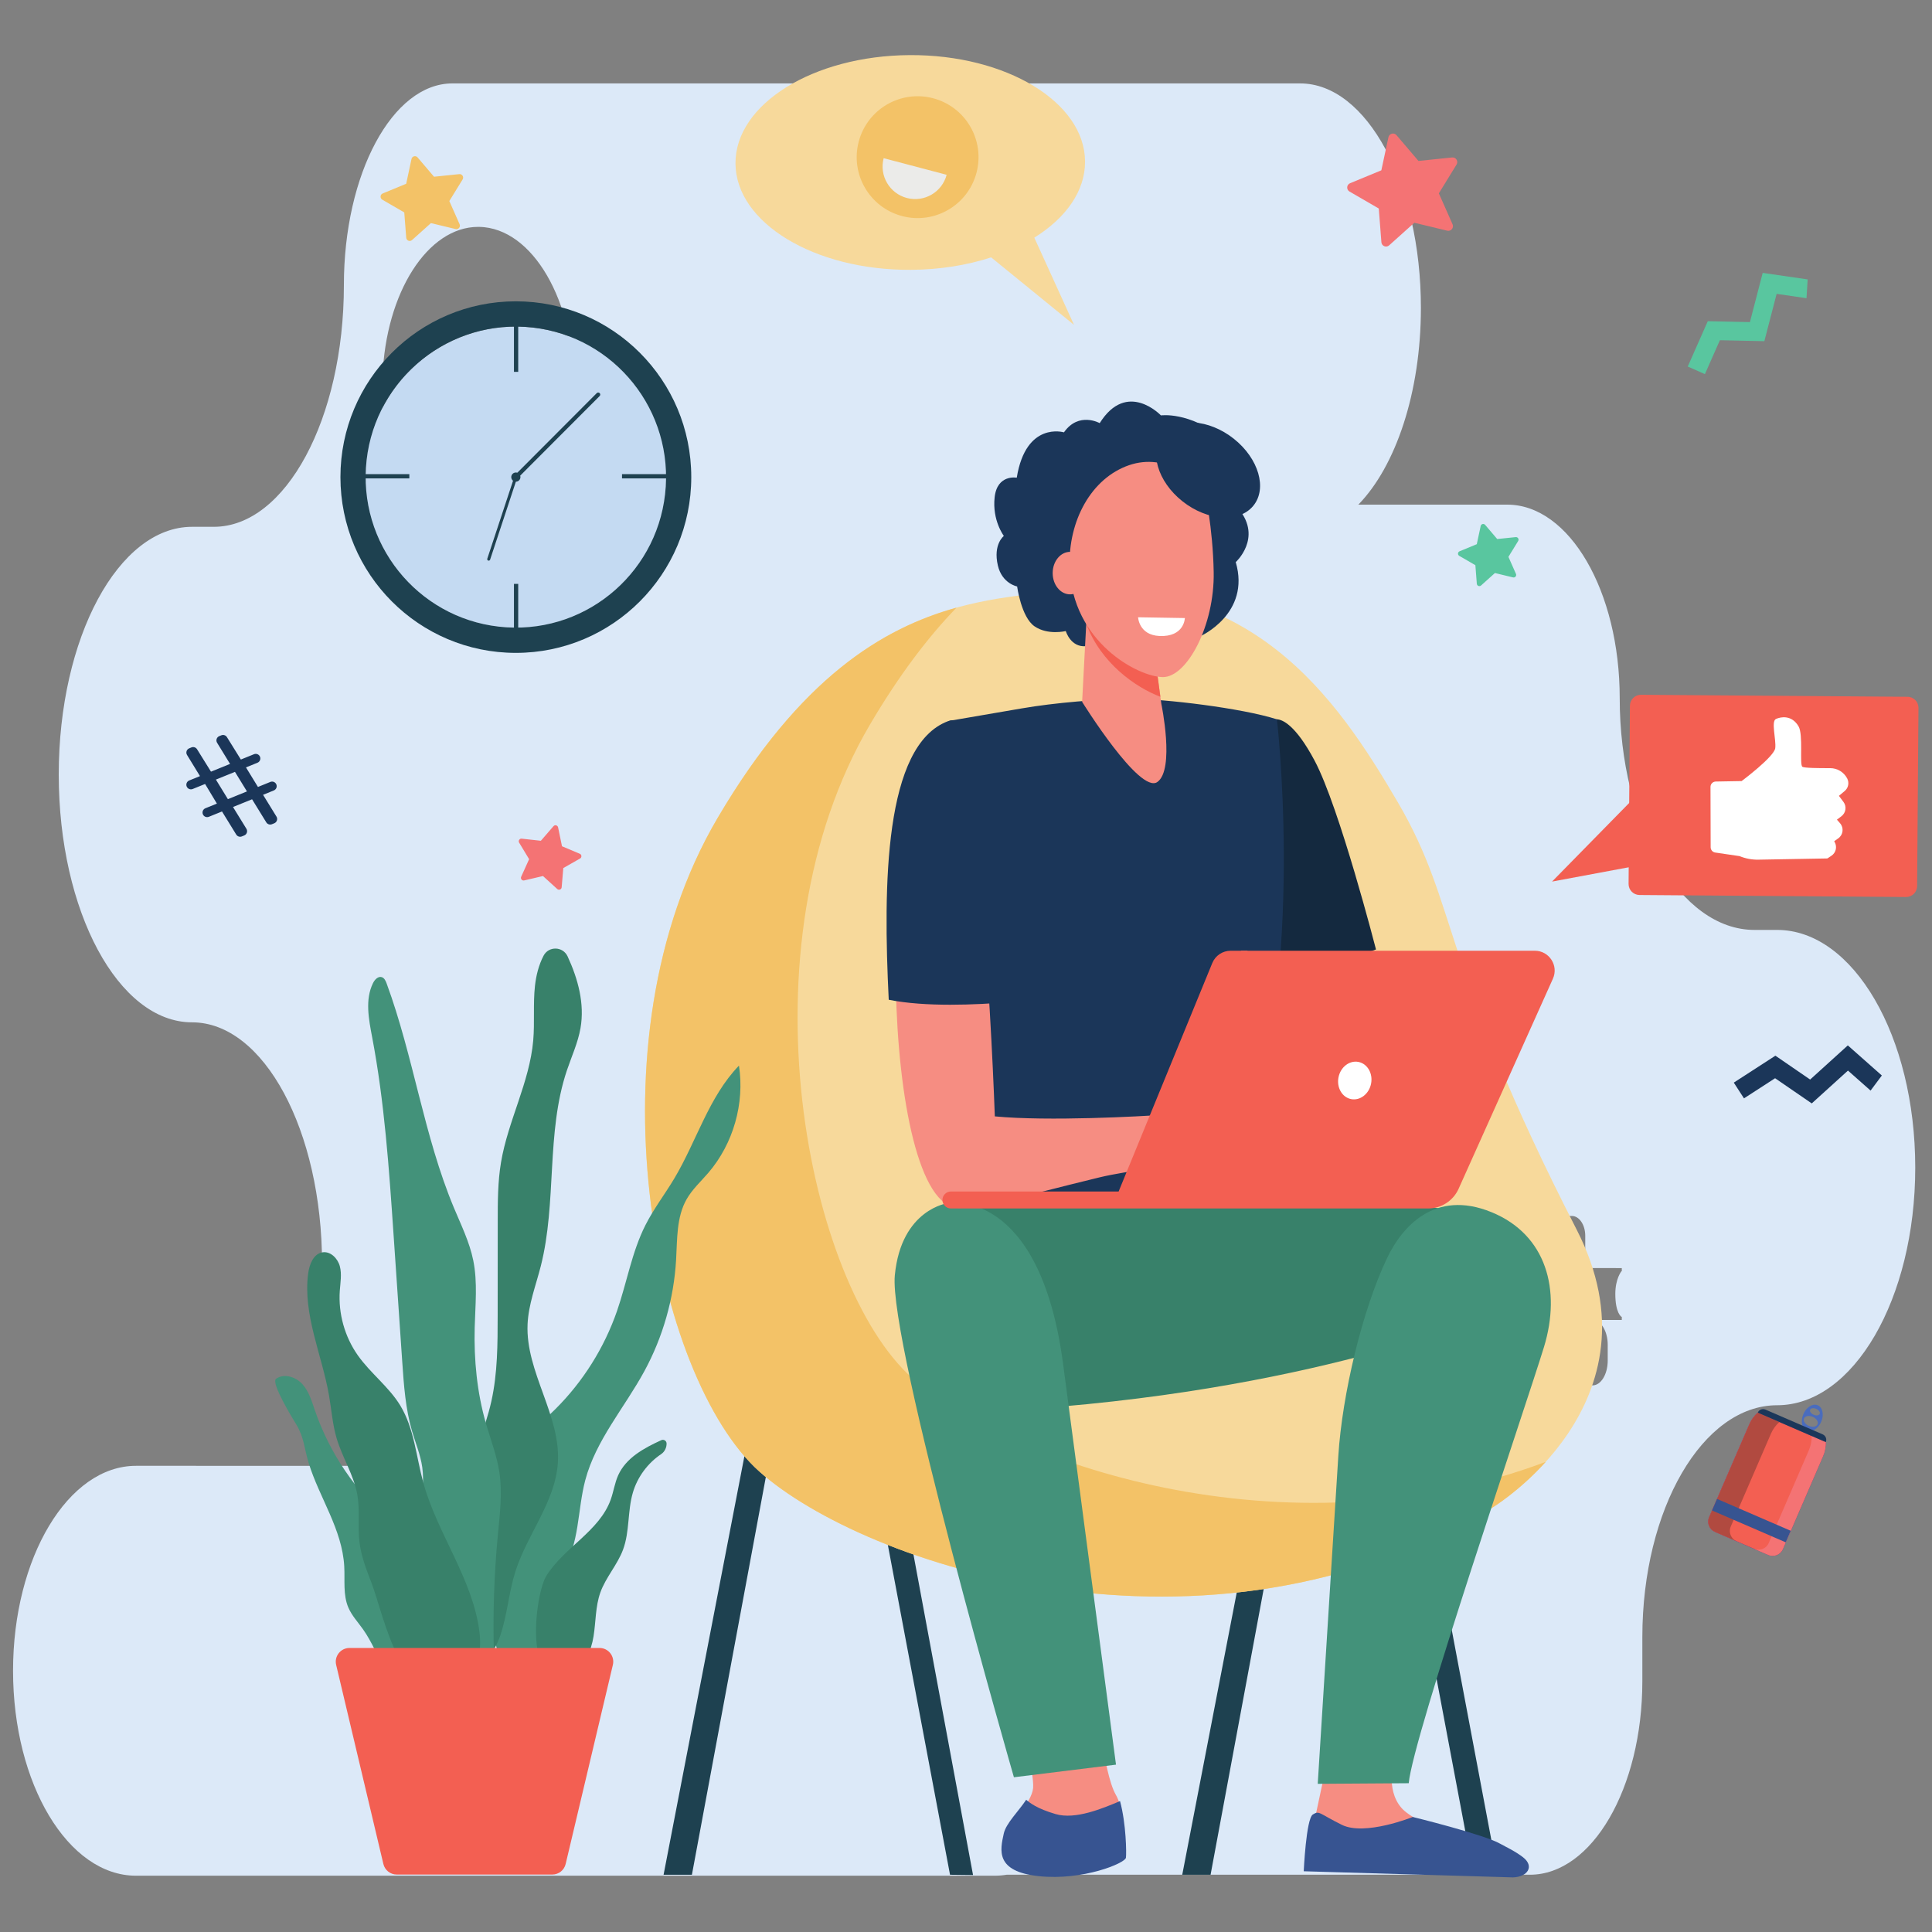 <?xml version="1.0" encoding="UTF-8" standalone="no"?>
<!-- Created with Inkscape (http://www.inkscape.org/) -->

<svg
   version="1.1"
   id="svg870"
   xml:space="preserve"
   width="700mm"
   height="700mm"
   viewBox="0 0 2645.669 2645.673"
   xmlns="http://www.w3.org/2000/svg"
   xmlns:svg="http://www.w3.org/2000/svg"><rect x="0" y="0" width="2645.669" height="2645.673" fill="#808080" stroke="none"/><defs
     id="defs874" /><g
     id="g876"
     transform="matrix(1.333,0,0,-1.333,0,2666.667)"><g
       id="g1741"
       transform="translate(13.404,-43.937)"><path
         d="m 126.288,117.516 h 882.096 c 4.157,0 8.268,0.341 12.319,1.001 h 537.557 c 63.801,0 115.523,88.979 115.523,198.736 v 45.408 c 0,131.537 61.982,238.16 138.441,238.16 v 0 c 78.378,0 141.917,109.317 141.917,244.144 v 0.011 c 0,134.837 -63.539,244.144 -141.917,244.144 h -23.249 c -76.459,0 -138.441,106.622 -138.441,238.16 v 0 c 0,109.757 -51.721,198.736 -115.524,198.736 h -152.986 c 38.315,39.248 64.276,115.037 64.276,202.102 v 0.01 c 0,127.357 -55.543,230.614 -124.062,230.614 H 451.327 c -61.551,0 -111.456,-92.773 -111.456,-207.195 0,-137.136 -59.803,-248.302 -133.575,-248.302 h -22.429 c -75.62,0 -136.927,-113.948 -136.927,-254.528 v 0 c 0,-140.568 61.307,-254.528 136.927,-254.528 73.772,0 133.568,-111.165 133.568,-248.291 v -47.344 c 0,-64.416 15.817,-121.967 40.627,-159.961 H 126.288 c -69.747,0 -126.29,-94.27 -126.29,-210.539 0,-116.28 56.543,-210.539 126.29,-210.539 M 1622.608,688.424 c 8.619,0 15.604,-11.418 15.604,-25.509 v -16.192 c 0,-14.091 -6.985,-25.509 -15.604,-25.509 l -107.032,0.066 h -64.023 v 4.092 h 0.405 c 0,0 6.245,4.697 6.245,29.568 0,19.745 -6.245,29.326 -6.245,29.326 v 0 0 h 0.218 c -0.129,0.011 -0.199,0.011 -0.199,0.011 l -0.424,0.011 v 4.07 h 5.648 c 0.226,0.044 0.456,0.066 0.689,0.066 h 23.659 c -8.622,0 -15.61,9.053 -15.61,20.229 v 12.848 c 0,10.538 6.205,19.184 14.135,20.152 h -29.866 v 3.267 h 0.358 c 0,0 5.518,3.751 5.518,23.628 0,15.774 -5.518,23.419 -5.518,23.419 v 0 0 h 0.197 c -0.118,0.011 -0.181,0.011 -0.181,0.011 l -0.374,0.011 v 3.256 h 4.989 c 0.2,0.033 0.404,0.044 0.61,0.044 h 145.535 c 7.614,0 13.787,-9.119 13.787,-20.372 v -12.936 c 0,-10.45 -5.32,-19.063 -12.175,-20.24 h 43.377 c 0.234,0 0.465,-0.011 0.692,-0.044 h 5.648 v -3.234 l -0.424,-0.011 c 0,0 -0.072,0 -0.207,-0.011 h 0.225 c 0,0 -6.247,-7.59 -6.247,-23.265 0,-19.734 6.247,-23.463 6.247,-23.463 h 0.406 v -3.245 h -62.496 l -108.627,-0.044 h 141.058 M 477.781,1811.365 c 2.072,0 4.164,-0.099 6.262,-0.319 54.306,-5.698 95.56,-83.853 92.156,-174.558 -3.28,-87.208 -46.632,-154.274 -98.233,-154.274 -2.072,0 -4.164,0.11 -6.262,0.33 -54.3,5.687 -95.56,83.841 -92.156,174.558 3.279,87.208 46.639,154.263 98.233,154.263"
         style="fill:#dce9f8;fill-opacity:1;fill-rule:nonzero;stroke:none;stroke-width:0.085"
         id="path882" /><g
         id="g1672"
         transform="rotate(-23.533,1544.658,916.461)"><path
           d="m 1954.354,727.462 c 4.17,0.01 7.545,2.294 7.538,5.095 -0.01,2.801 -3.393,5.064 -7.564,5.064 -4.17,-0.01 -7.544,-2.294 -7.537,-5.095 0.01,-2.811 3.393,-5.074 7.563,-5.064 z m -0.047,19.078 c -2.956,-0.01 -5.349,-1.488 -5.344,-3.307 0,-1.819 2.404,-3.286 5.361,-3.276 2.957,0.01 5.349,1.488 5.345,3.307 0,1.819 -2.405,3.286 -5.362,3.276 z m -0.01,4.02 c 5.508,0.01 9.989,-6.346 10.008,-14.19 0.02,-7.854 -4.429,-14.231 -9.938,-14.241 -5.508,-0.01 -9.989,6.335 -10.009,14.19 -0.02,7.854 4.431,14.221 9.939,14.241"
           style="fill:#4a6cbd;fill-opacity:1;fill-rule:nonzero;stroke:none;stroke-width:0.103"
           id="path884" /><path
           d="m 1976.941,719.173 c 2.094,-4.516 3.191,-9.425 3.204,-14.407 L 1980.4,600.706 c 0.015,-6.284 -5.119,-11.389 -11.467,-11.41 l -59.504,-0.145 c -6.349,-0.01 -11.508,5.064 -11.523,11.348 l -0.255,104.071 c -0.012,4.971 1.061,9.89 3.132,14.417 l 76.159,0.186"
           style="fill:#663199;fill-opacity:1;fill-rule:nonzero;stroke:none;stroke-width:0.103"
           id="path886" /><path
           d="m 1976.941,719.173 c 2.094,-4.516 3.191,-9.425 3.204,-14.407 L 1980.4,600.706 c 0.015,-6.284 -5.119,-11.389 -11.467,-11.41 l -59.504,-0.145 c -6.349,-0.01 -11.508,5.064 -11.523,11.348 l -0.255,104.071 c -0.012,4.971 1.061,9.89 3.132,14.417 l 76.159,0.186"
           style="fill:#663199;fill-opacity:1;fill-rule:nonzero;stroke:none;stroke-width:0.103"
           id="path888" /><path
           d="m 1897.644,704.57 0.255,-104.071 c 0.015,-6.284 5.181,-11.368 11.523,-11.348 l 59.504,0.145 c 6.357,0.01 11.483,5.126 11.469,11.41 l -0.256,104.06 c -0.012,4.971 -1.106,9.88 -3.2,14.407 l -76.153,-0.196 c -2.071,-4.527 -3.155,-9.446 -3.143,-14.407"
           style="fill:#f35f52;fill-opacity:1;fill-rule:nonzero;stroke:none;stroke-width:0.103"
           id="path890" /><path
           d="m 1964.622,600.665 -0.255,104.06 c -0.011,4.981 -1.109,9.89 -3.203,14.407 l 15.777,0.041 c 2.094,-4.516 3.191,-9.425 3.204,-14.407 L 1980.4,600.706 c 0.015,-6.284 -5.119,-11.389 -11.467,-11.41 l -15.777,-0.031 c 6.349,0.01 11.483,5.116 11.466,11.399"
           style="fill:#f47374;fill-opacity:1;fill-rule:nonzero;stroke:none;stroke-width:0.103"
           id="path892" /><path
           d="m 1897.644,704.57 0.255,-104.071 c 0.015,-6.284 5.181,-11.368 11.523,-11.348 l 24.329,0.052 c -6.41,-0.01 -11.63,5.074 -11.644,11.358 l -0.255,104.071 c -0.012,4.961 1.084,9.88 3.17,14.407 l -24.235,-0.062 c -2.071,-4.527 -3.155,-9.446 -3.143,-14.407"
           style="fill:#b14a40;fill-opacity:1;fill-rule:nonzero;stroke:none;stroke-width:0.103"
           id="path894" /><path
           d="m 1900.782,718.987 76.166,0.186 c -0.01,3.328 -2.74,6.015 -6.101,6.004 l -63.994,-0.155 c -3.361,-0.01 -6.08,-2.708 -6.072,-6.035"
           style="fill:#1b375a;fill-opacity:1;fill-rule:nonzero;stroke:none;stroke-width:0.103"
           id="path896" /><path
           d="m 1897.849,621.045 82.495,0.207 0.032,-12.929 -82.496,-0.207 -0.031,12.929"
           style="fill:#375491;fill-opacity:1;fill-rule:nonzero;stroke:none;stroke-width:0.103"
           id="path898" /></g><path
         d="m 1499.876,121.009 24.194,4.589 -104.546,554.541 -24.204,-4.589 104.556,-554.541"
         style="fill:#1e4150;fill-opacity:1;fill-rule:nonzero;stroke:none;stroke-width:0.103"
         id="path930" /><path
         d="m 697.395,118.488 h -29.103 l 108.453,561.651 24.194,-4.589 -103.544,-557.063"
         style="fill:#1e4150;fill-opacity:1;fill-rule:nonzero;stroke:none;stroke-width:0.103"
         id="path932" /><path
         d="m 1230.223,118.488 h -29.103 l 108.453,561.651 24.204,-4.589 -103.554,-557.063"
         style="fill:#1e4150;fill-opacity:1;fill-rule:nonzero;stroke:none;stroke-width:0.103"
         id="path934" /><path
         d="m 962.563,118.488 23.636,-0.279 -103.988,559.409 -24.194,-4.589 104.546,-554.541"
         style="fill:#1e4150;fill-opacity:1;fill-rule:nonzero;stroke:none;stroke-width:0.103"
         id="path936" /><path
         d="M 1068.133,1436.559 C 972.319,1426.296 848.323,1415.466 723.852,1204.234 587.805,973.356 659.415,628.496 766.793,532.662 874.17,436.828 1224.88,318.506 1519.688,495.654 c 0,0 178.005,107.347 86.646,285.518 -140.583,274.17 -120.72,331.352 -183.576,438.802 -62.856,107.44 -151.249,238.36 -354.626,216.585"
         style="fill:#f7d99b;fill-opacity:1;fill-rule:nonzero;stroke:none;stroke-width:0.103"
         id="path938" /><path
         d="m 723.852,1204.234 c 84.962,144.169 169.686,194.975 245.388,215.975 -29.278,-30.301 -58.96,-69.284 -88.682,-119.707 -136.046,-230.878 -64.427,-575.738 42.951,-671.572 95.224,-84.983 381.806,-187.627 651.067,-86.233 -27.687,-30.642 -54.888,-47.044 -54.888,-47.044 C 1224.88,318.506 874.17,436.828 766.793,532.662 659.415,628.496 587.805,973.356 723.852,1204.234"
         style="fill:#f3c267;fill-opacity:1;fill-rule:nonzero;stroke:none;stroke-width:0.103"
         id="path940" /><path
         d="m 921.069,1987.824 c 99.162,0.589 179.845,-48.315 180.207,-109.228 0.186,-30.456 -19.75,-58.154 -52.128,-78.306 l 40.781,-89.582 -85.106,69.325 c -24.659,-8.02 -52.697,-12.629 -82.44,-12.805 -99.172,-0.589 -179.855,48.315 -180.217,109.238 -0.362,60.913 79.743,110.768 178.905,111.357"
         style="fill:#f7d99b;fill-opacity:1;fill-rule:nonzero;stroke:none;stroke-width:0.103"
         id="path944" /><path
         d="m 989.764,1867.031 c -8.805,-33.423 -43.034,-53.379 -76.446,-44.563 -33.422,8.816 -53.369,43.044 -44.563,76.467 8.816,33.422 43.044,53.379 76.456,44.563 33.412,-8.816 53.368,-43.054 44.553,-76.467"
         style="fill:#f3c267;fill-opacity:1;fill-rule:nonzero;stroke:none;stroke-width:0.103"
         id="path946" /><path
         d="m 894.385,1881.924 c -4.702,-17.869 5.963,-36.172 23.822,-40.884 17.869,-4.713 36.172,5.953 40.874,23.822 l -64.695,17.063"
         style="fill:#ebebe9;fill-opacity:1;fill-rule:nonzero;stroke:none;stroke-width:0.103"
         id="path948" /><path
         d="m 1944.665,1122.941 -273.79,2.057 c -6.253,0.052 -11.275,5.157 -11.234,11.409 l 1.375,183.038 c 0.052,6.253 5.157,11.286 11.409,11.234 l 273.784,-2.057 c 6.253,-0.041 11.284,-5.147 11.236,-11.399 l -1.373,-183.049 c -0.048,-6.253 -5.154,-11.275 -11.406,-11.234"
         style="fill:#f35f52;fill-opacity:1;fill-rule:nonzero;stroke:none;stroke-width:0.103"
         id="path950" /><path
         d="m 1669.407,1228.862 -88.393,-90.078 109.052,20.349 z"
         style="fill:#f35f52;fill-opacity:1;fill-rule:nonzero;stroke:none;stroke-width:0.103"
         id="path952" /><path
         d="m 1749.16,1241.563 26.612,0.475 c 0,0 33.516,25.031 34.549,33.877 1.023,8.847 -4.475,27.573 0.723,29.929 5.198,2.346 16.215,4.206 23.171,-7.513 5.054,-8.505 0.847,-39.541 3.969,-41.618 1.964,-1.302 17.259,-1.457 28.431,-1.395 7.354,0.041 14.11,-4 17.555,-10.49 l 0.011,-0.021 c 2.328,-4.392 1.269,-9.808 -2.543,-12.991 l -5.933,-4.961 4.669,-6.211 c 3.477,-4.62 2.572,-11.172 -2.026,-14.686 l -4.684,-3.566 3.207,-3.659 c 4.132,-4.702 3.261,-11.957 -1.867,-15.543 l -4.162,-2.925 0.62,-1.147 c 2.601,-4.795 1.11,-10.779 -3.431,-13.787 l -4.186,-2.77 -70.855,-1.251 c -6.635,-0.124 -13.228,1.116 -19.367,3.638 l -25,3.679 c -2.687,0.393 -4.671,2.697 -4.682,5.415 l -0.165,62.019 c 0,2.997 2.398,5.436 5.384,5.498"
         style="fill:#ffffff;fill-opacity:1;fill-rule:nonzero;stroke:none;stroke-width:0.103"
         id="path954" /><path
         d="m 1375.746,1085.643 24.628,-73.883 -75.061,29.526 z"
         style="fill:#f68480;fill-opacity:1;fill-rule:nonzero;stroke:none;stroke-width:0.103"
         id="path956" /><path
         d="m 1298.37,1305.494 c 5.002,-0.207 18.716,-4.775 38.766,-42.538 25.599,-48.222 63.021,-193.9 63.021,-193.9 l -111.698,-41.453 -14.345,30.405 -23.636,234.082 c 0,0 46.506,13.466 47.891,13.404"
         style="fill:#14293f;fill-opacity:1;fill-rule:nonzero;stroke:none;stroke-width:0.103"
         id="path958" /><path
         d="m 1150.717,1326.494 c 31.945,-0.041 110.974,-9.332 147.652,-21.011 0,0 26.943,-230.816 -24.256,-406.207 -11.472,-39.262 9.477,-162.762 9.477,-162.762 l -330.98,4.351 c 0,0 39.21,298.56 24.442,346.782 -14.768,48.222 -15.12,216.285 -15.12,216.285 0,0 2.263,0.351 74.358,12.774 33.629,5.787 80.322,9.828 114.426,9.787"
         style="fill:#1b3659;fill-opacity:1;fill-rule:nonzero;stroke:none;stroke-width:0.103"
         id="path960" /><path
         d="m 1112.148,308.109 c 0,0 7.327,-84.228 20.783,-107.554 13.466,-23.325 -0.703,-62.969 -1.416,-68.416 -0.703,-5.436 -28.338,-13.218 -72.271,-8.547 -43.933,4.661 -43.22,14.769 -39.675,31.097 3.534,16.329 26.922,37.319 28.338,52.862 1.416,15.554 -13.466,71.527 -13.466,71.527 l 77.707,29.03"
         style="fill:#f68d82;fill-opacity:1;fill-rule:nonzero;stroke:none;stroke-width:0.103"
         id="path962" /><path
         d="m 1246.252,806.037 c 0,0 228.47,12.639 279.493,-18.148 51.012,-30.797 -9.229,-94.036 -9.229,-94.036 0,0 -186.005,-80.59 -497.4,-98.5 -73.738,-4.248 -80.094,191.616 -66.308,207.821 13.787,16.205 293.444,2.863 293.444,2.863"
         style="fill:#38816a;fill-opacity:1;fill-rule:nonzero;stroke:none;stroke-width:0.103"
         id="path964" /><path
         d="m 1053.767,117.051 c -45.235,4.806 -39.644,26.953 -35.996,43.767 2.284,10.521 15.264,22.933 22.995,34.673 4.041,-3.214 10.624,-8.878 30.27,-14.665 20.401,-6.004 48.367,5.88 66.184,13.332 6.346,-23.563 6.635,-53.606 6.046,-58.164 -0.734,-5.601 -44.264,-23.749 -89.499,-18.943"
         style="fill:#375491;fill-opacity:1;fill-rule:nonzero;stroke:none;stroke-width:0.103"
         id="path966" /><path
         d="m 1078.736,643.141 c 9.126,-68.84 54.319,-411.539 54.319,-411.539 l -104.867,-12.949 c 0,0 -128.957,447.287 -122.342,515.703 6.614,68.416 54.888,74.172 54.888,74.172 0,0 93.839,16.835 118.002,-165.387"
         style="fill:#43927a;fill-opacity:1;fill-rule:nonzero;stroke:none;stroke-width:0.103"
         id="path968" /><path
         d="m 1179.2,1617.706 c 0,0 -34.849,36.73 -62.877,-7.958 0,0 -21.579,12.123 -36.73,-9.467 0,0 -39.014,11.74 -48.48,-46.579 0,0 -20.07,3.783 -22.716,-20.08 -2.656,-23.853 9.467,-39.758 9.467,-39.758 0,0 -11.275,-8.464 -6.16,-30.395 4.361,-18.654 19.791,-21.496 19.791,-21.496 0,0 4.165,-31.428 17.796,-40.905 13.632,-9.467 32.193,-4.919 32.193,-4.919 0,0 4.919,-17.042 20.835,-15.523 15.905,1.509 35.593,16.66 53.4,9.839 17.796,-6.811 64.003,0.382 64.003,0.382 0,0 51.88,23.098 36.358,76.126 0,0 27.263,24.617 3.4,54.154 0,0 17.424,46.207 -17.042,73.47 -34.456,27.273 -63.238,23.108 -63.238,23.108"
         style="fill:#1b3659;fill-opacity:1;fill-rule:nonzero;stroke:none;stroke-width:0.103"
         id="path970" /><path
         d="m 1173.309,1368.298 6.304,-46.796 c 0,0 14.128,-67.413 -4.041,-80.404 -18.179,-13.001 -77.304,82.326 -77.304,82.326 l 6.242,118.57 68.798,-73.697"
         style="fill:#f68d82;fill-opacity:1;fill-rule:nonzero;stroke:none;stroke-width:0.103"
         id="path972" /><path
         d="m 1102.496,1403.57 c 15.016,-40.44 50.775,-65.305 76.157,-74.948 l -5.343,39.675 -68.798,73.697 -2.015,-38.425"
         style="fill:#f35f52;fill-opacity:1;fill-rule:nonzero;stroke:none;stroke-width:0.103"
         id="path974" /><path
         d="m 1146.522,1566.559 c 36.885,12.701 76.208,-11.802 81.83,-49.824 2.449,-16.536 4.661,-37.319 5.074,-60.034 0.992,-54.66 -27.294,-107.843 -52.118,-107.843 -24.814,0 -93.405,35.376 -95.886,112.959 -1.53,47.901 22.385,91.421 61.099,104.743"
         style="fill:#f68d82;fill-opacity:1;fill-rule:nonzero;stroke:none;stroke-width:0.103"
         id="path976" /><path
         d="m 1103.715,1455.688 c 0,-12.061 -7.999,-21.827 -17.858,-21.827 -9.849,0 -17.848,9.766 -17.848,21.827 0,12.05 7.999,21.827 17.848,21.827 9.859,0 17.858,-9.777 17.858,-21.827"
         style="fill:#f68d82;fill-opacity:1;fill-rule:nonzero;stroke:none;stroke-width:0.103"
         id="path978" /><path
         d="m 1254.034,1593.75 c 25.63,-20.308 34.621,-51.157 20.07,-68.912 -14.562,-17.755 -47.137,-15.688 -72.767,4.62 -25.64,20.308 -34.621,51.167 -20.07,68.922 14.551,17.755 47.137,15.678 72.767,-4.63"
         style="fill:#1b3659;fill-opacity:1;fill-rule:nonzero;stroke:none;stroke-width:0.103"
         id="path980" /><path
         d="m 958.326,1278.282 c 30.942,11.565 46.083,-266.316 50.258,-380.7 54.805,-5.25 150.319,-0.041 174.099,1.747 11.193,0.837 36.978,10.252 48.108,11.699 11.399,1.488 21.734,2.263 27.335,1.292 2.057,-0.362 59.177,-23.636 64.065,-28.741 6.056,-6.335 22.447,-22.302 19.677,-29.206 -2.759,-6.914 -31.511,19.243 -31.511,19.243 l -14.045,7.854 c 17.486,-17.032 50.847,-39.448 46.041,-47.612 -4.692,-7.968 -34.776,14.789 -56.221,30.291 18.396,-16.556 41.246,-46.176 35.975,-50.795 -4.723,-4.155 -30.715,30.146 -58.495,40.026 -10.293,3.659 -20.556,-6.48 -28.658,-7.699 -5.953,-0.899 -15.13,-2.821 -20.969,-1.168 l -30.084,8.495 c -10.242,-0.92 -10.5,-6.955 -20.845,-9.157 -12.009,-2.542 -31.717,-5.229 -47.013,-8.95 -88.083,-21.455 -117.465,-31.407 -144.428,-31.397 -81.686,0.052 -86.429,447.432 -13.29,474.778"
         style="fill:#f68d82;fill-opacity:1;fill-rule:nonzero;stroke:none;stroke-width:0.103"
         id="path982" /><path
         d="m 899.594,1017.392 c -5.787,117.154 -4.94,261.562 60.954,286.2 26.002,9.725 71.837,-48.728 63.6,-288.577 -35.179,-2.894 -86.832,-5.229 -124.554,2.377"
         style="fill:#1b3659;fill-opacity:1;fill-rule:nonzero;stroke:none;stroke-width:0.103"
         id="path984" /><path
         d="m 1268.285,1067.733 h -6.718 l -100.991,-247.321 6.955,1.054 100.753,246.266"
         style="fill:#f68480;fill-opacity:1;fill-rule:nonzero;stroke:none;stroke-width:0.103"
         id="path986" /><path
         d="m 1418.8,236.066 c 0,0 -9.146,-29.237 7.234,-48.573 16.391,-19.336 84.476,-38.311 93.405,-48.78 8.94,-10.469 8.268,-19.388 8.268,-19.388 l -191.089,5.24 2.077,57.513 8.805,41.329 71.299,12.66"
         style="fill:#f68d82;fill-opacity:1;fill-rule:nonzero;stroke:none;stroke-width:0.103"
         id="path988" /><path
         d="m 1437.93,177.85 c 0,0 -49.1,-19.791 -72.819,-8.082 -23.718,11.72 -23.005,14.975 -29.867,10.603 -6.862,-4.372 -9.322,-58.288 -9.322,-58.288 l 214.869,-6.294 c 14.954,0.341 22.519,11.317 10.366,20.711 -8.33,6.449 -17.951,10.758 -23.429,13.879 -16.804,9.611 -89.798,27.47 -89.798,27.47"
         style="fill:#375491;fill-opacity:1;fill-rule:nonzero;stroke:none;stroke-width:0.103"
         id="path990" /><path
         d="m 1411.566,752.069 c 14.768,30.973 48.356,71.299 107.46,47.013 56.366,-23.17 71.496,-80.105 53.71,-138.403 -17.786,-58.309 -134.868,-401.039 -138.951,-448.155 l -93.478,-0.62 c 0,0 16.99,271.38 21.155,336.974 4.01,63.114 24.535,149.575 50.103,203.191"
         style="fill:#43927a;fill-opacity:1;fill-rule:nonzero;stroke:none;stroke-width:0.103"
         id="path992" /><path
         d="M 1563.321,1067.733 H 1250.83 c -8.268,0 -15.719,-4.992 -18.851,-12.65 L 1135.763,820.412 H 963.483 c -4.816,0 -8.723,-3.907 -8.723,-8.723 0,-4.806 3.906,-8.712 8.723,-8.712 h 490.321 c 13.476,0 25.703,7.916 31.221,20.215 l 96.888,215.82 c 6.056,13.476 -3.813,28.72 -18.592,28.72"
         style="fill:#f35f52;fill-opacity:1;fill-rule:nonzero;stroke:none;stroke-width:0.103"
         id="path994" /><path
         d="m 1395.082,931.077 c -2.119,-10.541 -11.306,-17.59 -20.546,-15.74 -9.229,1.84 -14.996,11.885 -12.887,22.426 2.108,10.541 11.306,17.59 20.535,15.74 9.229,-1.84 15.006,-11.885 12.898,-22.426"
         style="fill:#ffffff;fill-opacity:1;fill-rule:nonzero;stroke:none;stroke-width:0.103"
         id="path996" /><path
         d="m 516.671,1399.684 c 80.818,0 148.717,63.011 153.853,144.945 5.333,85.22 -59.28,158.648 -144.335,164.002 -3.286,0.207 -6.563,0.3 -9.808,0.3 -80.807,0 -148.717,-63.001 -153.853,-144.934 -5.333,-85.231 59.29,-158.659 144.335,-164.002 3.286,-0.207 6.563,-0.31 9.808,-0.31"
         style="fill:#c4daf2;fill-opacity:1;fill-rule:nonzero;stroke:none;stroke-width:0.103"
         id="path998" /><path
         d="m 625.589,1557.351 v -4.382 h 56.882 v 4.382 h -56.882"
         style="fill:#1e4150;fill-opacity:1;fill-rule:nonzero;stroke:none;stroke-width:0.103"
         id="path1000" /><path
         d="m 350.23,1557.351 v -4.382 h 56.882 v 4.382 h -56.882"
         style="fill:#1e4150;fill-opacity:1;fill-rule:nonzero;stroke:none;stroke-width:0.103"
         id="path1002" /><path
         d="m 514.584,1662.424 h 4.372 v 57.006 h -4.372 v -57.006"
         style="fill:#1e4150;fill-opacity:1;fill-rule:nonzero;stroke:none;stroke-width:0.103"
         id="path1004" /><path
         d="m 514.584,1387.603 h 4.372 v 57.006 h -4.372 v -57.006"
         style="fill:#1e4150;fill-opacity:1;fill-rule:nonzero;stroke:none;stroke-width:0.103"
         id="path1006" /><path
         d="m 511.814,1554.313 c 0,-2.615 2.108,-4.723 4.713,-4.723 2.604,0 4.713,2.108 4.713,4.723 0,2.604 -2.108,4.713 -4.713,4.713 -2.604,0 -4.713,-2.108 -4.713,-4.713"
         style="fill:#1e4150;fill-opacity:1;fill-rule:nonzero;stroke:none;stroke-width:0.103"
         id="path1008" /><path
         d="m 516.527,1552.204 c 0.537,0 1.075,0.196 1.488,0.61 l 84.61,84.786 c 0.816,0.827 0.816,2.16 0,2.987 -0.827,0.817 -2.16,0.817 -2.976,0 l -84.61,-84.786 c -0.816,-0.827 -0.816,-2.16 0,-2.987 0.413,-0.413 0.951,-0.61 1.488,-0.61"
         style="fill:#1e4150;fill-opacity:1;fill-rule:nonzero;stroke:none;stroke-width:0.103"
         id="path1010" /><path
         d="m 489.326,1468.627 c 0.351,0.176 0.63,0.486 0.765,0.889 l 27.346,82.781 c 0.269,0.796 -0.165,1.664 -0.971,1.933 -0.806,0.269 -1.664,-0.165 -1.933,-0.971 l -27.346,-82.781 c -0.269,-0.806 0.165,-1.674 0.971,-1.933 0.403,-0.134 0.816,-0.093 1.168,0.083"
         style="fill:#1e4150;fill-opacity:1;fill-rule:nonzero;stroke:none;stroke-width:0.103"
         id="path1012" /><path
         d="m 220.705,1223.467 -12.319,20.091 19.584,7.947 12.319,-20.091 z m 49.906,-17.92 -13.776,22.375 11.058,4.485 c 2.418,0.982 3.586,3.741 2.604,6.16 -0.982,2.418 -3.741,3.586 -6.16,2.604 l -12.753,-5.178 -12.309,20.091 11.813,4.795 c 2.418,0.982 3.586,3.731 2.604,6.16 -0.982,2.418 -3.741,3.586 -6.16,2.604 l -13.507,-5.477 -14.303,23.005 c -1.209,1.953 -3.658,2.749 -5.787,1.881 l -2.067,-0.837 c -2.708,-1.095 -3.783,-4.361 -2.253,-6.852 l 13.301,-21.703 -19.584,-7.947 -14.303,23.005 c -1.209,1.953 -3.659,2.749 -5.787,1.891 l -2.253,-0.92 c -2.708,-1.095 -3.783,-4.361 -2.253,-6.852 l 13.29,-21.703 -11.058,-4.485 c -2.418,-0.982 -3.586,-3.741 -2.604,-6.16 0.982,-2.418 3.741,-3.586 6.16,-2.604 l 12.753,5.167 12.123,-20.163 -11.813,-4.785 c -2.418,-0.982 -3.586,-3.741 -2.604,-6.16 0.982,-2.429 3.741,-3.586 6.16,-2.604 l 13.508,5.477 14.613,-23.729 c 1.209,-1.964 3.658,-2.77 5.798,-1.902 l 2.418,0.982 c 2.708,1.095 3.783,4.372 2.243,6.862 l -13.766,22.364 19.584,7.937 14.603,-23.718 c 1.209,-1.964 3.669,-2.77 5.808,-1.902 l 2.408,0.971 c 2.708,1.106 3.783,4.372 2.253,6.862"
         style="fill:#1b3659;fill-opacity:1;fill-rule:nonzero;stroke:none;stroke-width:0.103"
         id="path1014" /><path
         d="m 1478.814,1814.024 -14.076,31.779 18.199,29.619 c 2.067,3.369 -0.63,7.658 -4.568,7.255 l -34.57,-3.576 -22.55,26.467 c -2.563,3.007 -7.472,1.767 -8.309,-2.098 l -7.286,-33.991 -32.131,-13.27 c -3.659,-1.509 -3.999,-6.552 -0.568,-8.547 l 30.064,-17.435 2.687,-34.652 c 0.31,-3.948 5.012,-5.829 7.958,-3.183 l 25.878,23.212 33.784,-8.164 c 3.855,-0.92 7.09,2.966 5.488,6.583"
         style="fill:#f47374;fill-opacity:1;fill-rule:nonzero;stroke:none;stroke-width:0.103"
         id="path1016" /><path
         d="m 458.755,1814.055 -10.562,23.842 13.652,22.22 c 1.561,2.522 -0.465,5.736 -3.421,5.436 l -25.94,-2.677 -16.908,19.843 c -1.922,2.263 -5.612,1.333 -6.232,-1.571 l -5.467,-25.496 -24.101,-9.952 c -2.749,-1.127 -2.997,-4.919 -0.434,-6.408 l 22.561,-13.073 2.015,-26.002 c 0.227,-2.966 3.752,-4.372 5.963,-2.387 l 19.409,17.404 25.351,-6.108 c 2.883,-0.703 5.322,2.212 4.113,4.93"
         style="fill:#f3c267;fill-opacity:1;fill-rule:nonzero;stroke:none;stroke-width:0.103"
         id="path1018" /><path
         d="m 563.601,1132.924 1.674,19.75 17.218,9.808 c 1.953,1.127 1.788,3.999 -0.3,4.878 l -18.261,7.699 -4.01,19.409 c -0.465,2.201 -3.255,2.935 -4.733,1.22 l -12.96,-14.985 -19.698,2.17 c -2.243,0.258 -3.793,-2.181 -2.625,-4.113 l 10.252,-16.959 -8.164,-18.065 c -0.93,-2.057 0.909,-4.279 3.1,-3.772 l 19.305,4.516 14.655,-13.342 c 1.664,-1.519 4.351,-0.465 4.547,1.788"
         style="fill:#f47374;fill-opacity:1;fill-rule:nonzero;stroke:none;stroke-width:0.103"
         id="path1020" /><path
         d="m 1543.944,1454.893 -7.741,17.476 10.004,16.288 c 1.147,1.86 -0.341,4.216 -2.501,3.999 l -19.026,-1.964 -12.402,14.551 c -1.405,1.654 -4.113,0.972 -4.568,-1.157 l -4.01,-18.695 -17.672,-7.296 c -2.015,-0.827 -2.201,-3.607 -0.31,-4.702 l 16.535,-9.591 1.478,-19.068 c 0.165,-2.17 2.759,-3.204 4.372,-1.746 l 14.241,12.774 18.582,-4.496 c 2.119,-0.506 3.906,1.633 3.018,3.627"
         style="fill:#59c69f;fill-opacity:1;fill-rule:nonzero;stroke:none;stroke-width:0.103"
         id="path1024" /><path
         d="m 1842.431,1738.095 -30.694,4.454 -12.619,-48.594 -45.679,0.972 -15.388,-34.828 -17.631,7.792 20.587,46.579 43.292,-0.93 13.125,50.557 46.186,-6.697 -1.178,-19.305"
         style="fill:#59c69f;fill-opacity:1;fill-rule:nonzero;stroke:none;stroke-width:0.103"
         id="path1026" /><path
         d="m 1908.247,924.07 -23.227,20.556 -37.204,-33.722 -37.66,25.868 -31.965,-20.69 -10.469,16.184 42.744,27.666 35.696,-24.514 38.702,35.086 34.952,-30.932 -11.569,-15.502"
         style="fill:#1b3659;fill-opacity:1;fill-rule:nonzero;stroke:none;stroke-width:0.103"
         id="path1028" /><path
         d="m 502.389,498.124 c 1.974,17.517 4.33,35.417 12.464,51.043 9.88,19.006 27.232,32.709 42.403,47.808 28.338,28.214 50.144,62.98 63.238,100.795 10.118,29.247 15.161,60.407 29.113,88.021 8.516,16.866 20.132,31.945 29.805,48.17 22.86,38.352 35.314,83.67 66.318,115.77 5.963,-38.921 -5.829,-80.218 -31.428,-110.086 -7.637,-8.898 -16.494,-16.928 -22.313,-27.118 -10.562,-18.51 -9.601,-41.081 -10.841,-62.36 -2.325,-39.995 -13.59,-79.443 -32.74,-114.602 -20.349,-37.36 -49.71,-70.628 -60.582,-111.76 -8.154,-30.829 -5.725,-65.409 -23.108,-92.124 -1.881,-2.894 -4.041,-5.798 -4.496,-9.229 -0.258,-1.922 0.041,-3.876 0.341,-5.787 0.382,-2.48 0.775,-4.971 1.168,-7.451 3.948,-25.227 8.04,-57.327 -13.642,-76.208 -15.027,-13.094 -34.363,-13.383 -45.163,4 -10.862,17.507 -9.901,43.117 -9.095,62.815 1.344,32.802 4.857,65.698 8.557,98.304"
         style="fill:#43927a;fill-opacity:1;fill-rule:nonzero;stroke:none;stroke-width:0.103"
         id="path1032" /><path
         d="m 463.334,518.421 c 8.433,29.206 21.527,57.027 28.09,86.708 6.356,28.793 6.408,58.557 6.428,88.052 0.021,32.317 0.052,64.633 0.072,96.95 0.01,20.111 0.031,40.347 3.359,60.179 7.152,42.693 29.34,82.171 33.102,125.288 1.623,18.654 -0.258,37.505 1.788,56.107 1.168,10.624 3.896,21.476 8.816,30.911 5.291,10.138 19.915,9.694 24.71,-0.693 10.779,-23.357 17.61,-48.594 13.259,-73.614 -2.615,-15.006 -9.115,-28.999 -13.973,-43.437 -21.61,-64.282 -10.138,-135.447 -26.86,-201.186 -5.043,-19.843 -12.67,-39.303 -13.559,-59.755 -2.129,-48.966 34.435,-93.684 31.087,-142.578 -2.749,-40.088 -31.573,-73.263 -43.664,-111.574 -6.78,-21.445 -8.226,-44.336 -15.481,-65.615 -5.632,-16.546 -18.747,-36.626 -39.107,-31.604 -19.326,4.764 -13.487,20.535 -12.629,35.613 2.925,50.981 0.176,100.443 14.562,150.246"
         style="fill:#38816a;fill-opacity:1;fill-rule:nonzero;stroke:none;stroke-width:0.103"
         id="path1034" /><path
         d="m 419.091,491.654 c 0.847,15.182 3.41,30.436 1.292,45.493 -1.798,12.712 -6.852,24.69 -10.469,36.998 -6.769,23.077 -8.443,47.302 -10.087,71.299 -2.987,43.623 -5.963,87.246 -8.94,130.869 -4.64,67.817 -9.291,135.819 -21.972,202.581 -3.524,18.541 -7.472,38.631 0.858,55.56 1.757,3.566 5.219,7.348 9.002,6.16 2.697,-0.847 4.02,-3.813 5.002,-6.48 27.718,-75.319 38.187,-156.406 69.129,-230.454 7.41,-17.745 16.029,-35.19 19.863,-54.03 4.609,-22.633 2.077,-46 1.478,-69.088 -0.847,-33.102 2.377,-66.463 11.513,-98.283 4.785,-16.649 11.193,-32.926 13.807,-50.051 3.276,-21.362 0.527,-43.117 -1.519,-64.623 -3.927,-41.349 -5.26,-82.947 -3.989,-124.461 0.754,-24.411 -19.853,-23.77 -33.495,-8.774 -9.549,10.49 -9.456,22.003 -12.732,35.055 -10.727,42.858 -31.345,75.764 -28.741,122.229"
         style="fill:#43927a;fill-opacity:1;fill-rule:nonzero;stroke:none;stroke-width:0.103"
         id="path1036" /><path
         d="m 547.81,425.471 c 18.22,29.278 54.516,45.917 66.163,78.389 2.966,8.257 4.124,17.145 7.741,25.144 8.04,17.755 26.323,27.79 44.295,35.955 2.491,1.137 5.333,-0.672 5.364,-3.421 0.062,-4.361 -2.005,-8.526 -5.622,-10.965 -13.849,-9.322 -24.369,-23.563 -29.051,-39.623 -5.55,-19.026 -3.142,-39.882 -10.045,-58.464 -5.787,-15.595 -17.714,-28.348 -23.315,-44.016 -5.116,-14.314 -4.578,-29.96 -6.986,-44.987 -2.408,-15.016 -9.084,-30.963 -22.871,-37.319 -49.906,-22.995 -37.432,80.394 -25.671,99.306"
         style="fill:#38816a;fill-opacity:1;fill-rule:nonzero;stroke:none;stroke-width:0.103"
         id="path1038" /><path
         d="m 340.247,435.134 c 0.775,-14.148 -1.385,-28.989 4.155,-42.031 3.545,-8.35 9.911,-15.089 15.151,-22.488 18.365,-25.992 25.031,-62.804 53.255,-77.428 1.86,-0.971 3.938,-1.84 6.004,-1.447 2.894,0.537 4.785,3.328 5.953,6.035 6.914,16.122 -0.847,34.28 -5.446,51.219 -0.806,2.966 -1.478,6.263 -0.072,8.991 1.561,2.997 5.105,4.299 7.524,6.656 4.816,4.682 4.361,12.443 3.41,19.119 -2.398,16.649 -5.756,33.164 -10.076,49.431 -2.439,9.219 -5.26,18.52 -10.583,26.436 -5.839,8.723 -14.345,15.233 -22.292,22.075 -35.148,30.229 -62.07,69.976 -77.149,113.868 -3.255,9.508 -6.17,19.543 -12.908,26.984 -6.738,7.441 -18.747,11.265 -26.953,5.498 -5.839,-4.113 18.075,-42.589 20.866,-47.199 7.968,-13.187 8.071,-24.659 12.577,-39.293 11.037,-35.882 34.477,-67.992 36.585,-106.427"
         style="fill:#43927a;fill-opacity:1;fill-rule:nonzero;stroke:none;stroke-width:0.103"
         id="path1040" /><path
         d="m 368.068,418.774 c -5.219,13.497 -10.49,27.17 -12.205,41.546 -1.912,15.988 0.62,32.327 -2.108,48.191 -3.503,20.39 -15.399,38.332 -21.279,58.164 -4.258,14.324 -5.302,29.371 -7.854,44.098 -7.296,42.104 -27.087,83.246 -21.414,125.598 1.24,9.208 5.395,19.946 14.541,21.517 8.278,1.426 15.812,-6.149 17.962,-14.283 2.15,-8.133 0.548,-16.711 -0.041,-25.103 -1.654,-23.408 5.023,-47.312 18.561,-66.463 13.001,-18.406 31.872,-32.255 43.571,-51.508 14.355,-23.625 16.308,-52.459 23.625,-79.123 14.572,-53.017 51.095,-99.275 57.761,-153.863 2.646,-21.724 -2.449,-48.129 -22.499,-56.8 -57.978,-25.103 -75.485,74.059 -88.62,108.029"
         style="fill:#38816a;fill-opacity:1;fill-rule:nonzero;stroke:none;stroke-width:0.103"
         id="path1042" /><path
         d="M 469.431,351.474 H 602.491 c 9.095,0 15.812,-8.505 13.704,-17.383 L 567.694,129.556 c -1.509,-6.366 -7.183,-10.851 -13.714,-10.851 h -75.278 -9.27 -75.289 c -6.521,0 -12.195,4.485 -13.704,10.851 L 331.928,334.091 c -2.098,8.878 4.609,17.383 13.714,17.383 h 123.789"
         style="fill:#f35f52;fill-opacity:1;fill-rule:nonzero;stroke:none;stroke-width:0.103"
         id="path1044" /><path
         d="m 506.864,1399.995 c 85.045,-5.353 158.318,59.404 163.661,144.624 5.333,85.231 -59.28,158.659 -144.335,164.012 -85.045,5.343 -158.318,-59.414 -163.661,-144.635 -5.333,-85.231 59.29,-158.659 144.335,-164.002 z m 9.663,334.897 c 99.523,0 180.207,-80.849 180.207,-180.579 0,-99.73 -80.683,-180.579 -180.207,-180.579 -99.523,0 -180.207,80.849 -180.207,180.579 0,99.73 80.683,180.579 180.207,180.579"
         style="fill:#1e4150;fill-opacity:1;fill-rule:nonzero;stroke:none;stroke-width:0.103"
         id="path1058" /><path
         d="m 1203.797,1409.513 -48.046,0.785 c 0,0 0.806,-18.262 21.93,-19.212 25.744,-1.168 26.116,18.427 26.116,18.427"
         style="fill:#ffffff;fill-opacity:1;fill-rule:nonzero;stroke:none;stroke-width:0.103"
         id="path1062" /></g></g></svg>
